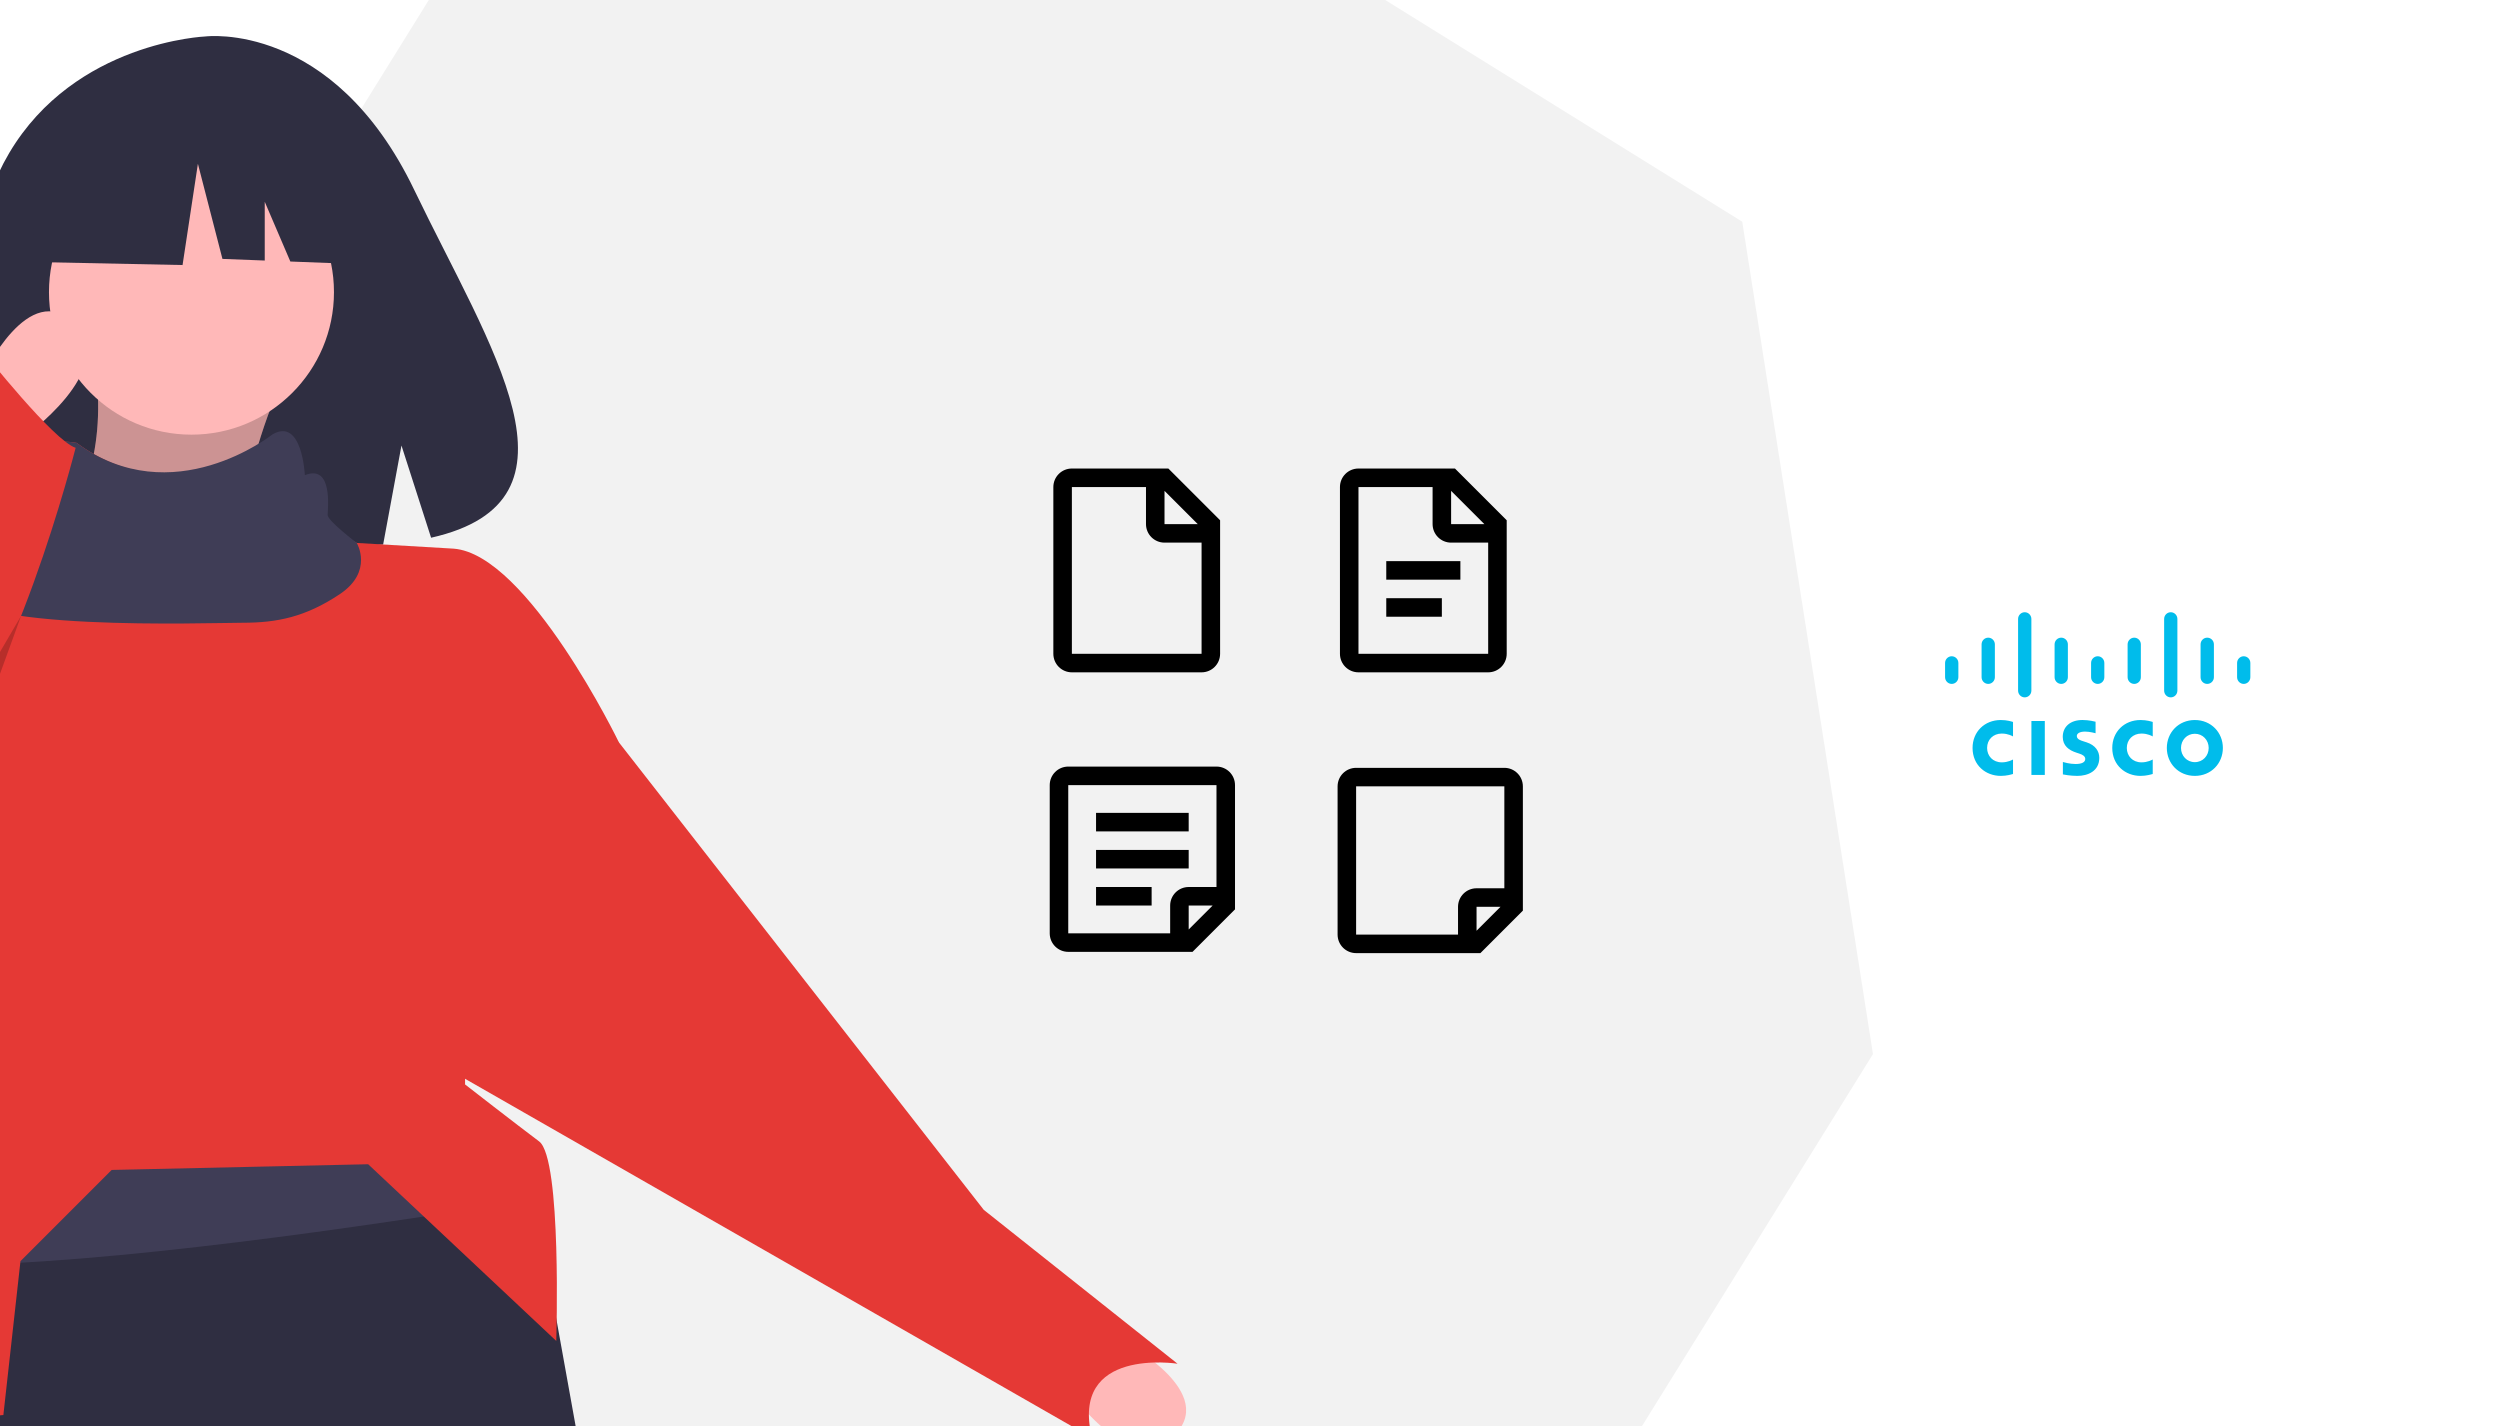 <svg width="724" height="413" viewBox="0 0 724 413" fill="none" xmlns="http://www.w3.org/2000/svg">
<g clip-path="url(#clip0)">
<path d="M651.701 192.002C651.701 190.925 650.84 190.052 649.783 190.052C648.723 190.052 647.862 190.925 647.862 192.002V196.104C647.862 197.187 648.723 198.06 649.783 198.06C650.84 198.06 651.701 197.187 651.701 196.104V192.002ZM641.147 186.618C641.147 185.541 640.288 184.667 639.204 184.667C638.144 184.667 637.285 185.541 637.285 186.618V196.104C637.285 197.187 638.144 198.06 639.204 198.06C640.288 198.06 641.147 197.187 641.147 196.104V186.618V186.618ZM630.571 179.252C630.571 178.175 629.712 177.302 628.652 177.302C627.592 177.302 626.734 178.175 626.734 179.252V200.002C626.734 201.085 627.592 201.958 628.652 201.958C629.712 201.958 630.571 201.085 630.571 200.002V179.252ZM619.992 186.618C619.992 185.541 619.134 184.667 618.074 184.667C617.016 184.667 616.155 185.541 616.155 186.618V196.104C616.155 197.187 617.016 198.06 618.074 198.06C619.134 198.06 619.992 197.187 619.992 196.104V186.618V186.618ZM609.416 192.002C609.416 190.925 608.558 190.052 607.504 190.052C606.444 190.052 605.579 190.925 605.579 192.002V196.104C605.579 197.187 606.444 198.06 607.504 198.06C608.558 198.06 609.416 197.187 609.416 196.104V192.002ZM598.857 186.618C598.857 185.541 597.992 184.667 596.933 184.667C595.873 184.667 595.008 185.541 595.008 186.618V196.104C595.008 197.187 595.873 198.06 596.933 198.06C597.992 198.06 598.857 197.187 598.857 196.104V186.618V186.618ZM588.286 179.252C588.286 178.175 587.421 177.302 586.361 177.302C585.302 177.302 584.437 178.175 584.437 179.252V200.002C584.437 201.085 585.302 201.958 586.361 201.958C587.421 201.958 588.286 201.085 588.286 200.002V179.252ZM577.715 186.618C577.715 185.541 576.85 184.667 575.79 184.667C574.73 184.667 573.866 185.541 573.866 186.618V196.104C573.866 197.187 574.73 198.06 575.79 198.06C576.85 198.06 577.715 197.187 577.715 196.104V186.618ZM567.143 192.002C567.143 190.925 566.279 190.052 565.219 190.052C564.16 190.052 563.294 190.925 563.294 192.002V196.104C563.294 197.187 564.16 198.06 565.219 198.06C566.279 198.06 567.143 197.187 567.143 196.104V192.002ZM606.876 209.011C606.76 208.979 604.984 208.513 603.097 208.513C599.524 208.513 597.373 210.475 597.373 213.398C597.373 215.985 599.172 217.275 601.332 217.969C601.572 218.05 601.924 218.162 602.159 218.241C603.121 218.549 603.888 219.006 603.888 219.798C603.888 220.683 603.001 221.256 601.073 221.256C599.379 221.256 597.754 220.764 597.412 220.676V224.272C597.603 224.313 599.533 224.698 601.596 224.698C604.562 224.698 607.956 223.38 607.956 219.455C607.956 217.551 606.81 215.798 604.294 214.985L603.224 214.638C602.586 214.433 601.447 214.102 601.447 213.15C601.447 212.399 602.291 211.87 603.845 211.87C605.186 211.87 606.818 212.328 606.876 212.346V209.011V209.011ZM639.636 216.606C639.636 218.879 637.924 220.719 635.626 220.719C633.326 220.719 631.619 218.879 631.619 216.606C631.619 214.337 633.326 212.497 635.626 212.497C637.924 212.497 639.636 214.337 639.636 216.606V216.606ZM635.626 208.518C630.901 208.518 627.513 212.143 627.513 216.606C627.513 221.076 630.901 224.698 635.626 224.698C640.351 224.698 643.744 221.076 643.744 216.606C643.744 212.143 640.351 208.518 635.626 208.518V208.518ZM582.969 209.078C582.605 208.968 581.258 208.518 579.434 208.518C574.717 208.518 571.254 211.939 571.254 216.606C571.254 221.64 575.077 224.698 579.434 224.698C581.166 224.698 582.487 224.281 582.969 224.142V219.948C582.802 220.042 581.535 220.777 579.712 220.777C577.13 220.777 575.464 218.928 575.464 216.606C575.464 214.213 577.202 212.438 579.712 212.438C581.566 212.438 582.813 213.189 582.969 213.272V209.078V209.078ZM623.431 209.078C623.064 208.968 621.717 208.518 619.899 208.518C615.174 208.518 611.711 211.939 611.711 216.606C611.711 221.64 615.539 224.698 619.899 224.698C621.621 224.698 622.944 224.281 623.431 224.142V219.948C623.261 220.042 621.992 220.777 620.17 220.777C617.589 220.777 615.925 218.928 615.925 216.606C615.925 214.213 617.664 212.438 620.17 212.438C622.023 212.438 623.273 213.189 623.431 213.272V209.078V209.078ZM592.174 224.42H588.298V208.795H592.174V224.42Z" fill="#00BCEB"/>
<path d="M367.528 586.901L511.019 355.819L542.411 305.259L522.738 179.993L505.949 73.087L504.556 64.207L475.776 46.339L361.363 -24.705L303.924 -60.366L286.66 -71.089L274.164 -78.846L246.325 -96.131L201.255 -124.119L177.121 -85.249L154.068 -48.126L137.5 -21.442L-71.119 314.528L367.528 586.901Z" fill="#F2F2F2"/>
<path d="M2.662 44.323C21.756 12.06 59.532 10.556 59.532 10.556C59.532 10.556 96.342 5.849 119.956 54.986C141.965 100.785 172.342 145.005 124.846 155.727L116.267 129.025L110.954 157.715C104.191 158.201 97.407 158.317 90.632 158.062C39.768 156.42 -8.672 158.542 -7.113 140.29C-5.039 116.026 -15.71 75.366 2.662 44.323Z" fill="#2F2E41"/>
<path d="M81.036 111.846C74.457 126.399 70.308 143.747 67.831 163.017L15.009 159.715C27.153 142.507 31.185 122.755 26.564 100.291L81.036 111.846Z" fill="#FFB8B8"/>
<path opacity="0.2" d="M81.036 111.846C74.457 126.399 70.308 143.747 67.831 163.017L15.009 159.715C27.153 142.507 31.185 122.755 26.564 100.291L81.036 111.846Z" fill="black"/>
<path d="M326.112 388.941C326.112 388.941 353.451 403.585 339.578 416.088C325.705 428.59 307.38 399.538 307.38 399.538L326.112 388.941Z" fill="#FFB8B8"/>
<path d="M-8.102 346.242L-7.676 366.248L-6.764 409.474L-5.999 446.147L49.356 468L169.092 426.259L161.214 382.518L154.852 347.198L152.013 331.384L8.403 311.577L-8.102 346.242Z" fill="#2F2E41"/>
<path d="M-8.102 346.242L-7.673 366.249C43.135 364.945 121.889 352.68 154.853 347.2L152.014 331.386L8.405 311.578L-8.102 346.242Z" fill="#3F3D56"/>
<path d="M55.45 125.877C32.659 125.877 14.183 107.401 14.183 84.61C14.183 61.819 32.659 43.343 55.45 43.343C78.241 43.343 96.717 61.819 96.717 84.61C96.717 107.401 78.241 125.877 55.45 125.877Z" fill="#FFB8B8"/>
<path d="M-23.784 368.526C-23.784 368.526 -28.736 413.094 0.976 409.793L5.928 365.225L32.339 338.814L106.62 337.163L161.092 388.334C161.092 388.334 162.743 335.512 156.14 330.56C149.538 325.608 134.681 314.054 134.681 314.054V305.8L179.25 215.013C179.25 215.013 152.839 160.54 131.38 158.89L103.319 157.239C103.319 157.239 93.415 152.287 93.415 150.636C93.415 148.986 95.065 135.78 86.812 139.082C86.812 139.082 86.069 122.146 77.37 127.312C77.37 127.312 49.985 148.771 22.188 128.253C22.188 128.253 9.23 125.876 10.88 132.479C12.531 139.082 10.88 144.034 7.579 144.034C4.278 144.034 -10.578 148.986 -10.578 152.287C-10.578 152.997 -11.651 159.831 -13.335 170.114V170.131C-19.459 207.618 -33.688 290.944 -33.688 290.944C-33.688 290.944 -48.544 312.403 -23.784 368.526Z" fill="#E53935"/>
<path d="M167.696 206.76L179.251 215.013L284.894 350.369L341.017 394.937C341.017 394.937 309.654 389.985 316.257 416.396L123.127 305.801L167.696 206.76Z" fill="#E53935"/>
<path d="M-13.335 170.114V170.13C-11.139 183.039 60.401 180.348 70.305 180.348C80.209 180.348 88.463 178.697 98.367 172.095C108.271 165.492 103.319 157.239 103.319 157.239C103.319 157.239 94.886 150.816 94.886 149.165C94.886 147.514 96.536 134.309 88.283 137.61C88.283 137.61 87.54 120.674 78.841 125.841C78.841 125.841 49.985 148.771 22.188 128.253C22.188 128.253 9.23 125.876 10.881 132.478C12.531 139.081 10.881 144.033 7.579 144.033C4.278 144.033 -10.578 148.985 -10.578 152.287C-10.578 152.996 -11.651 159.83 -13.335 170.114Z" fill="#3F3D56"/>
<path d="M-4.799 108.544C-4.799 108.544 8.407 80.483 21.612 93.688C34.818 106.894 6.756 126.702 6.756 126.702L-4.799 108.544Z" fill="#FFB8B8"/>
<path d="M-4.799 101.941C-4.799 101.941 15.592 127.711 21.904 129.682C21.904 129.682 3.454 202.633 -19.655 222.441L-32.86 290.119C-32.86 290.119 -88.984 267.009 -75.778 229.043C-75.646 228.664 -75.515 228.286 -75.384 227.911C-64.358 196.294 -49.141 166.298 -30.14 138.727L-4.799 101.941Z" fill="#E53935"/>
<path opacity="0.2" d="M6.097 178.374L-34.511 290.119L-19.655 222.441L6.097 178.374Z" fill="black"/>
<path d="M11.105 41.213L48.426 21.664L99.964 29.662L110.626 76.757L84.083 75.736L76.668 58.434V75.451L64.42 74.979L57.312 47.433L52.868 76.757L9.328 75.868L11.105 41.213Z" fill="#2F2E41"/>
<path fill-rule="evenodd" clip-rule="evenodd" d="M310.414 135.683H338.355L353.341 150.669V189.341C353.341 192.305 350.939 194.707 347.975 194.707H310.414C307.451 194.707 305.049 192.305 305.049 189.341V141.049C305.049 138.085 307.451 135.683 310.414 135.683ZM331.878 141.049H310.415V189.341H347.975V157.146H337.244C334.28 157.146 331.878 154.744 331.878 151.781V141.049ZM337.244 142.16V151.781H346.864L337.244 142.16Z" fill="black"/>
<path fill-rule="evenodd" clip-rule="evenodd" d="M393.415 135.683H421.355L436.341 150.669V189.341C436.341 192.305 433.939 194.707 430.975 194.707H393.415C390.451 194.707 388.049 192.305 388.049 189.341V141.049C388.049 138.085 390.451 135.683 393.415 135.683ZM414.878 141.049H393.415V189.341H430.975V157.146H420.244C417.28 157.146 414.878 154.744 414.878 151.781V141.049ZM420.244 142.16V151.781H429.864L420.244 142.16ZM401.463 178.61V173.244H417.561V178.61H401.463ZM401.463 162.512V167.878H422.927V162.512H401.463Z" fill="black"/>
<path fill-rule="evenodd" clip-rule="evenodd" d="M392.732 276.024C389.768 276.024 387.366 273.621 387.366 270.658V227.731C387.366 224.768 389.768 222.365 392.732 222.365H435.658C438.622 222.365 441.024 224.768 441.024 227.731V263.72L428.721 276.024H392.732ZM435.658 227.731H392.732V270.658H422.244V262.609C422.244 259.646 424.646 257.243 427.61 257.243H435.658V227.731ZM434.547 262.609H427.61V269.547L434.547 262.609Z" fill="black"/>
<path fill-rule="evenodd" clip-rule="evenodd" d="M304 270.292C304 273.256 306.402 275.658 309.366 275.658H345.355L357.658 263.355V227.366C357.658 224.402 355.256 222 352.292 222H309.366C306.402 222 304 224.402 304 227.366V270.292ZM309.366 227.366H352.293V256.878H344.244C341.28 256.878 338.878 259.28 338.878 262.244V270.292H309.366V227.366ZM344.244 262.244H351.181L344.244 269.181V262.244ZM317.415 256.878V262.244H333.512V256.878H317.415ZM317.415 251.512V246.146H344.244V251.512H317.415ZM317.415 235.415V240.78H344.244V235.415H317.415Z" fill="black"/>
</g>
<defs>
<clipPath id="clip0">
<rect width="724" height="413" fill="white"/>
</clipPath>
</defs>
</svg>

